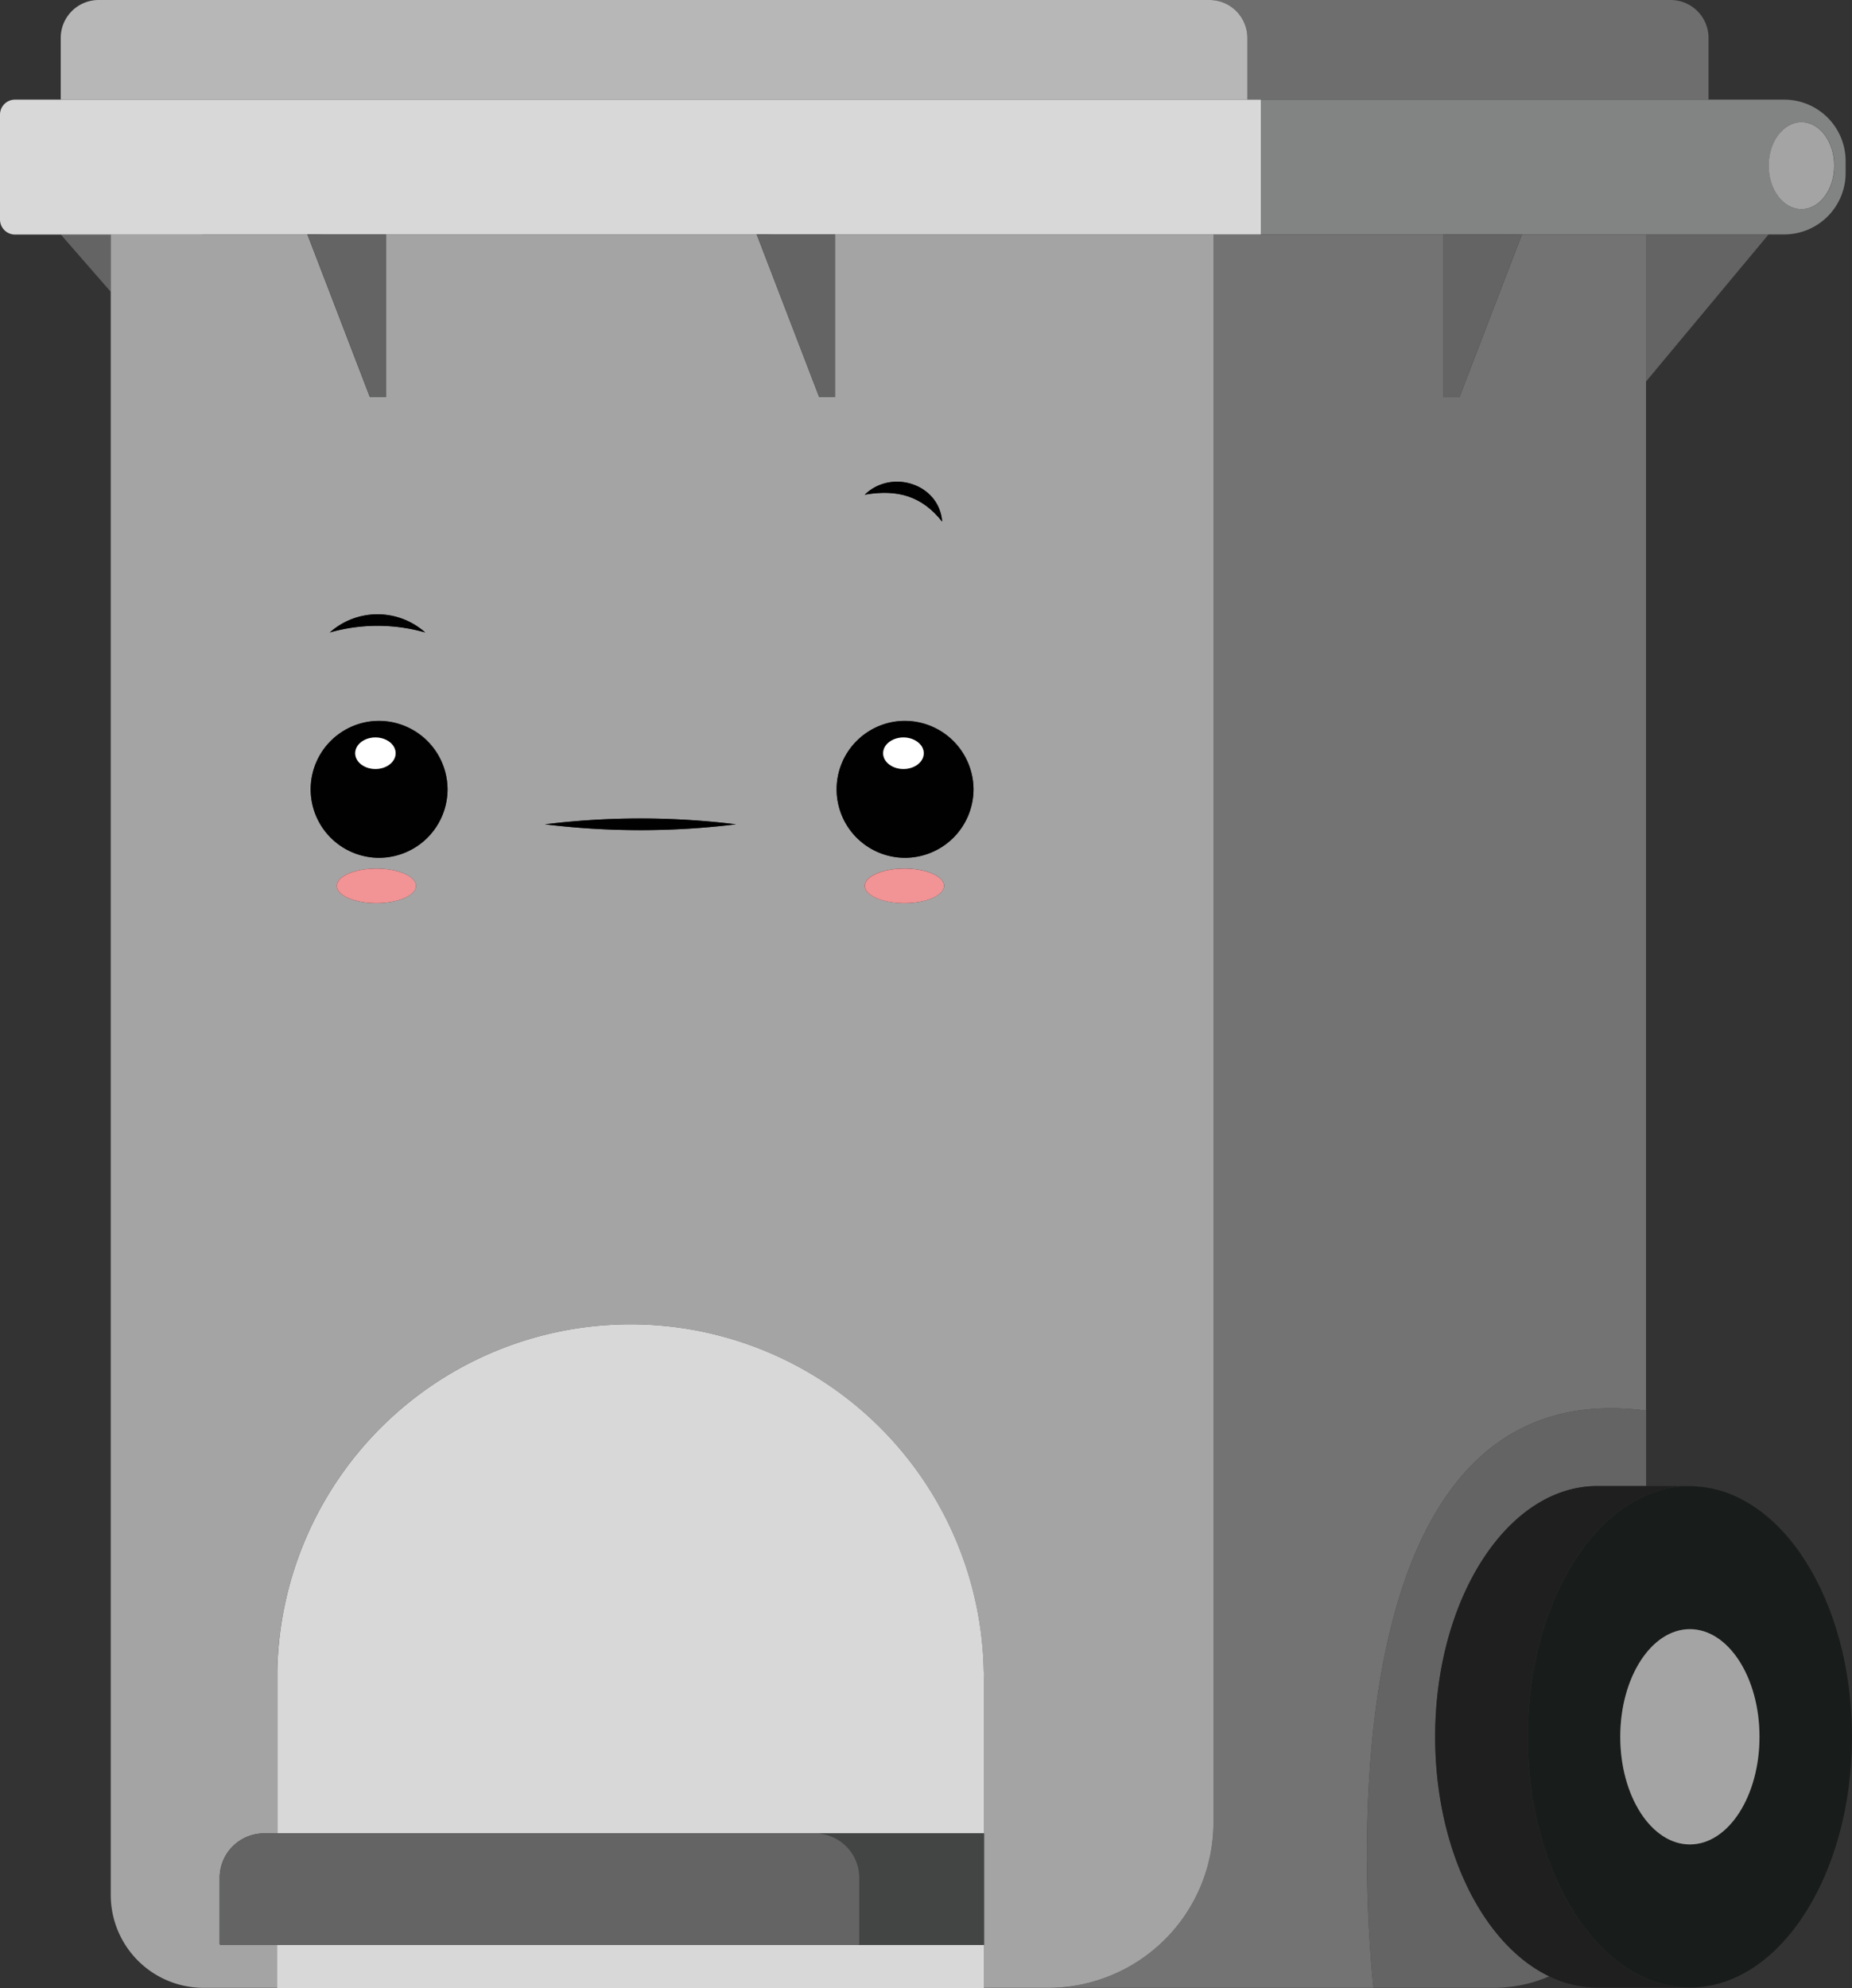 <svg xmlns="http://www.w3.org/2000/svg" viewBox="0 0 455.68 489.04"><rect x="0" y="0" width="455.68" height="489.04" fill="#333333" stroke="none"/><defs><style>.cls-1{fill:#646464;}.cls-2{fill:#737373;}.cls-3{fill:#6e6e6e;}.cls-4{fill:#828383;}.cls-5{fill:#a5a4a4;}.cls-6{fill:#b8b7b7;}.cls-7{fill:#d8d8d8;}.cls-8{fill:#434545;}.cls-9{fill:#1f1f1f;}.cls-10{fill:#181c1b;}.cls-11{fill:#f29395;}.cls-12{fill:#010101;}.cls-13{fill:#fff;}</style></defs><g id="Capa_2" data-name="Capa 2"><g id="Capa_1-2" data-name="Capa 1"><polygon class="cls-1" points="14.94 57.67 27.25 71.78 27.25 57.67 14.94 57.67"/><polygon class="cls-1" points="405 93.85 435.15 57.67 405 57.67 405 93.85"/><path class="cls-1" d="M353.13,427.24c0-34.07,17.86-61.68,39.89-61.68h12V347C323.91,336.39,336.33,473.87,337.94,489h29.58a34.79,34.79,0,0,0,13.69-2.84C364.94,478.38,353.13,455,353.13,427.24Z"/><path class="cls-2" d="M405,347V57.67H374.47l-15.37,40h-3.91v-40H298.57V448.32A40.7,40.7,0,0,1,257.87,489h80.07C336.33,473.87,323.91,336.39,405,347Z"/><path class="cls-3" d="M306.91,9.33V24.51H420.38V9.33A9.33,9.33,0,0,0,411.05,0H297.58A9.33,9.33,0,0,1,306.91,9.33Z"/><path class="cls-4" d="M310.27,57.67h60.15l4.07-.06,0,.06H439a15.12,15.12,0,0,0,15.11-15.12V39.62A15.11,15.11,0,0,0,439,24.51H310.27Zm133-27.62c4.45,0,8.06,4.79,8.06,10.7s-3.61,10.69-8.06,10.69-8.06-4.79-8.06-10.69S438.79,30.05,443.24,30.05Z"/><path class="cls-5" d="M298.57,448.32V57.67H205.46v40h-3.91l-15.37-40H95v40H91l-15.37-40H27.25v408.5A22.85,22.85,0,0,0,50.1,489H68.19V478.44H54.33a.29.29,0,0,1-.28-.28V461.92A10.92,10.92,0,0,1,65,451h3.22V412.92c0-.61,0-1.22,0-1.84a86.92,86.92,0,0,1,173.81,0c0,.62.05,1.23.05,1.84V489h15.78A40.7,40.7,0,0,0,298.57,448.32ZM104.63,155.59a42.72,42.72,0,0,0-23.49,0A17.65,17.65,0,0,1,104.63,155.59Zm-12,66.58c-5.39,0-9.75-1.9-9.75-4.25s4.36-4.25,9.75-4.25,9.74,1.9,9.74,4.25S98,222.17,92.63,222.17ZM92.88,211a16.84,16.84,0,1,1,17.24-16.84A17,17,0,0,1,92.88,211Zm41.21-8.23a192.89,192.89,0,0,1,47,0A193.39,193.39,0,0,1,134.09,202.78Zm97.73-74.44c-5-6.3-11-8-19.06-6.64C219.26,115.32,231.1,118.92,231.82,128.34Zm-9.27,93.83c-5.38,0-9.75-1.9-9.75-4.25s4.37-4.25,9.75-4.25,9.75,1.9,9.75,4.25S227.93,222.17,222.55,222.17ZM222.29,211a16.84,16.84,0,1,1,17.24-16.84A17,17,0,0,1,222.29,211Z"/><path class="cls-6" d="M295.75,24.51h11.16V9.33A9.33,9.33,0,0,0,297.58,0H24.27a9.33,9.33,0,0,0-9.33,9.33V24.51H295.75Z"/><path class="cls-7" d="M200.5,451h41.59V412.92c0-.61,0-1.22-.05-1.84a86.92,86.92,0,0,0-173.81,0c0,.62,0,1.23,0,1.84V451H200.5Z"/><polygon class="cls-7" points="211.14 478.44 84.72 478.44 68.19 478.44 68.19 489.01 68.19 489.04 113.09 489.04 197.18 489.04 242.09 489.04 242.09 489.01 242.09 478.44 211.14 478.44"/><path class="cls-8" d="M211.42,461.92v16.24a.29.29,0,0,1-.28.28h31V451H200.5A10.92,10.92,0,0,1,211.42,461.92Z"/><path class="cls-5" d="M443.24,51.44c4.45,0,8.06-4.79,8.06-10.69s-3.61-10.7-8.06-10.7-8.06,4.79-8.06,10.7S438.79,51.44,443.24,51.44Z"/><path class="cls-9" d="M375.9,427.24c0-34.07,17.86-61.68,39.89-61.68H393c-22,0-39.89,27.61-39.89,61.68,0,27.71,11.81,51.14,28.08,58.93A27.14,27.14,0,0,0,393,488.93h22.77C393.76,488.93,375.9,461.31,375.9,427.24Z"/><path class="cls-9" d="M416.54,365.56h-.75c.25,0,.5.05.75.05Z"/><path class="cls-10" d="M416.54,365.61c-.25,0-.5-.05-.75-.05-22,0-39.89,27.61-39.89,61.68s17.86,61.69,39.89,61.69,39.89-27.62,39.89-61.69C455.68,393.56,438.22,366.24,416.54,365.61Zm-.75,88.12c-9.46,0-17.13-11.86-17.13-26.49s7.67-26.48,17.13-26.48,17.13,11.86,17.13,26.48S425.25,453.73,415.79,453.73Z"/><ellipse class="cls-5" cx="415.79" cy="427.24" rx="17.13" ry="26.48"/><path class="cls-7" d="M49.85,57.67H75.67l0-.06,4.07.06H186.18l0-.06,4.07.06h120V24.51H3.69A3.69,3.69,0,0,0,0,28.2V54a3.7,3.7,0,0,0,3.69,3.7H49.85Z"/><polygon class="cls-1" points="75.65 57.61 75.67 57.67 91.04 97.67 94.95 97.67 94.95 57.67 79.72 57.67 75.65 57.61"/><polygon class="cls-1" points="186.16 57.61 186.18 57.67 201.55 97.67 205.46 97.67 205.46 57.67 190.23 57.67 186.16 57.61"/><polygon class="cls-1" points="370.42 57.67 355.19 57.67 355.19 97.67 359.1 97.67 374.47 57.67 374.49 57.61 370.42 57.67"/><path class="cls-1" d="M211.14,478.44a.29.29,0,0,0,.28-.28V461.92A10.92,10.92,0,0,0,200.5,451H65a10.92,10.92,0,0,0-10.92,10.92v16.24a.29.29,0,0,0,.28.28H211.14Z"/><ellipse class="cls-11" cx="92.63" cy="217.92" rx="9.75" ry="4.25"/><path class="cls-11" d="M222.55,213.67c-5.38,0-9.75,1.9-9.75,4.25s4.37,4.25,9.75,4.25,9.75-1.9,9.75-4.25S227.93,213.67,222.55,213.67Z"/><path class="cls-12" d="M92.88,177.34a16.84,16.84,0,1,0,17.24,16.83A17,17,0,0,0,92.88,177.34Zm-.51,11.83c-2.75,0-5-1.74-5-3.88s2.22-3.88,5-3.88,5,1.74,5,3.88S95.11,189.17,92.37,189.17Z"/><ellipse class="cls-13" cx="92.37" cy="185.29" rx="4.97" ry="3.88"/><path class="cls-12" d="M222.29,177.34a16.84,16.84,0,1,0,17.24,16.83A17,17,0,0,0,222.29,177.34Zm0,11.83c-2.74,0-5-1.74-5-3.88s2.23-3.88,5-3.88,5,1.74,5,3.88S225,189.17,222.29,189.17Z"/><path class="cls-13" d="M222.29,181.41c-2.74,0-5,1.74-5,3.88s2.23,3.88,5,3.88,5-1.74,5-3.88S225,181.41,222.29,181.41Z"/><path class="cls-12" d="M231.82,128.34c-.72-9.42-12.56-13-19.06-6.64C220.82,120.3,226.84,122,231.82,128.34Z"/><path class="cls-12" d="M134.09,202.78a193.39,193.39,0,0,0,47,0A192.89,192.89,0,0,0,134.09,202.78Z"/><path class="cls-12" d="M104.63,155.59a17.65,17.65,0,0,0-23.49,0A42.72,42.72,0,0,1,104.63,155.59Z"/></g></g></svg>